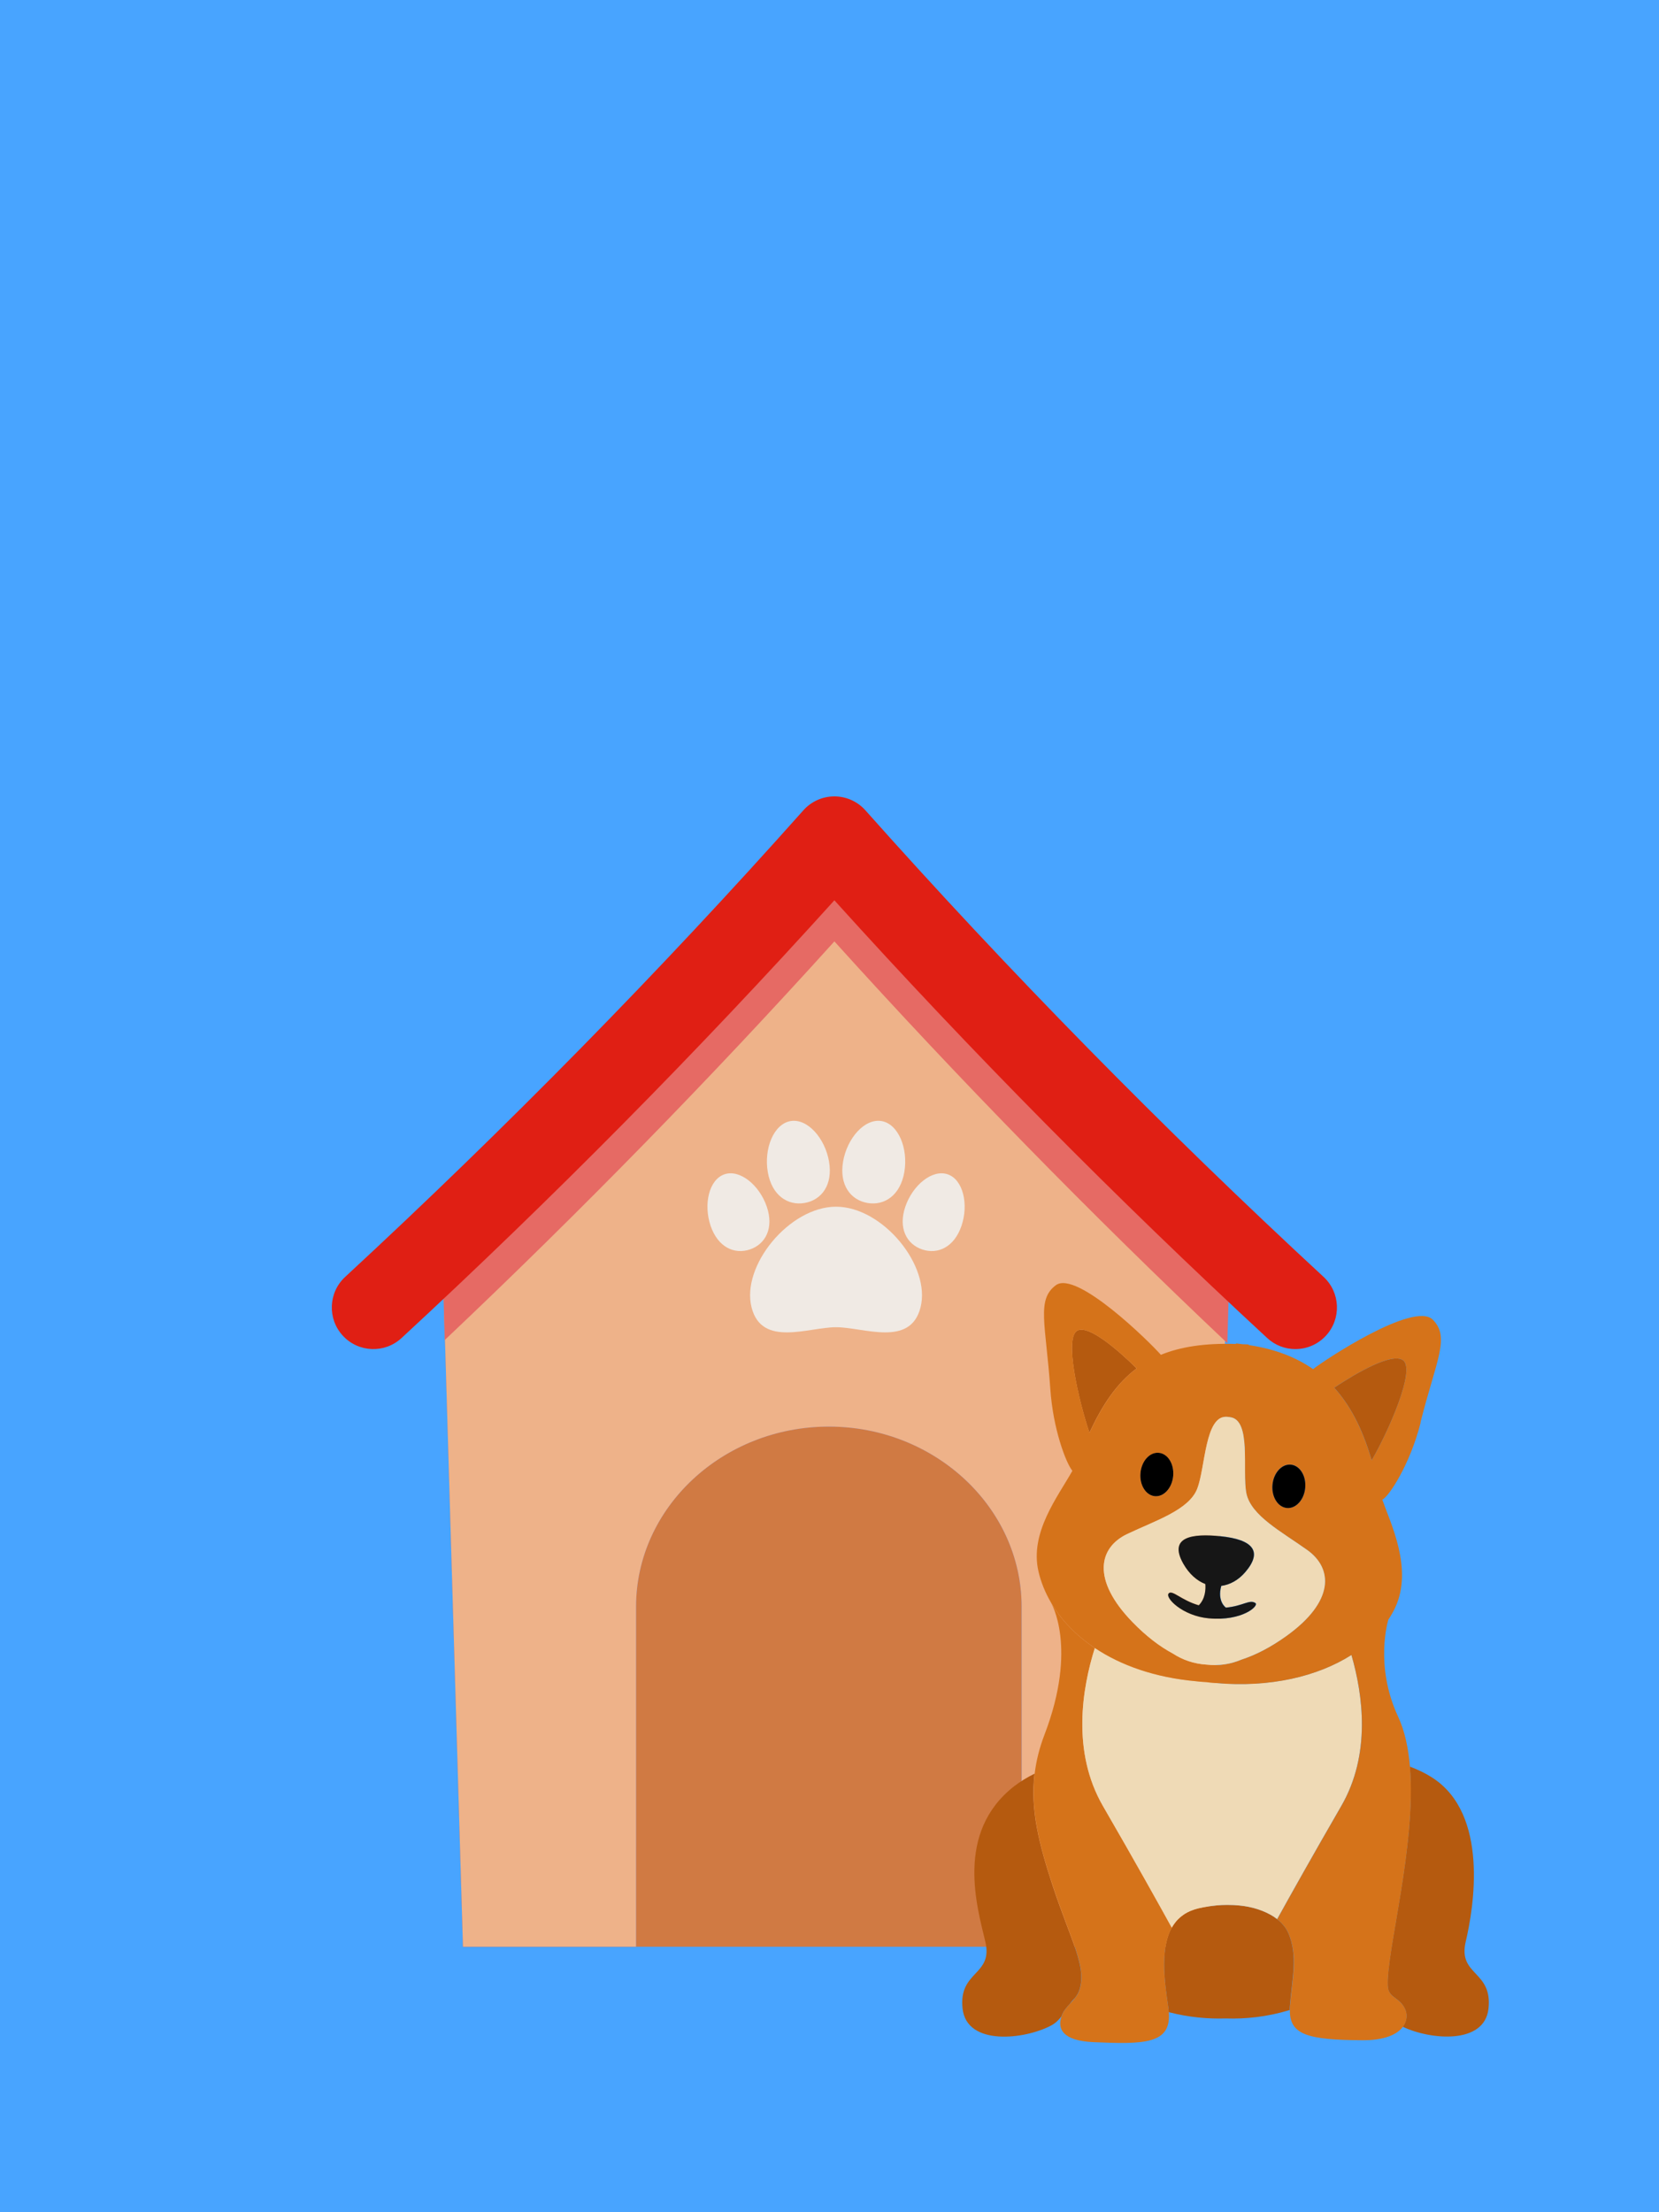 <svg width="150" height="200" viewBox="0 0 150 200" fill="none" xmlns="http://www.w3.org/2000/svg">
<rect width="150" height="200" fill="#48A4FF"/>
<path d="M110.694 113.168L75.347 78L40 113.168L41.859 176H109.14L111 113.168H110.694Z" fill="#D07A43"/>
<path d="M110.694 113.168L75.347 78L40 113.168L41.859 176H57.51V145.251C57.51 136.299 65.353 128.974 74.939 128.974C84.525 128.974 92.368 136.299 92.368 145.251V176H109.141L111 113.168H110.694Z" fill="url(#paint0_linear_10888_18180)"/>
<path d="M111 113.167L110.838 118.653L109.141 175.999H92.368V145.251C92.368 140.775 90.407 136.706 87.248 133.756C84.088 130.806 79.731 128.975 74.939 128.975C65.353 128.975 57.51 136.299 57.51 145.252V176H41.859L40.154 118.39L40 113.169L75.347 78L110.693 113.167H111Z" fill="#EEB289"/>
<path d="M111.136 115.546L110.973 121.436C98.609 109.748 86.691 97.563 75.442 85.108C64.283 97.464 52.467 109.552 40.209 121.153L40.055 115.547L75.442 77.791L110.828 115.546H111.136Z" fill="#E66A64"/>
<path d="M117.124 121.967C116.213 121.967 115.299 121.637 114.577 120.969C100.907 108.329 87.757 95.03 75.441 81.393C63.124 95.03 49.974 108.329 36.305 120.969C34.781 122.378 32.404 122.283 30.997 120.757C29.589 119.231 29.684 116.851 31.208 115.441C45.742 102.001 59.681 87.809 72.637 73.258C73.349 72.457 74.369 72 75.441 72C76.512 72 77.532 72.457 78.245 73.258C91.201 87.809 105.139 102.001 119.673 115.44C121.197 116.85 121.292 119.23 119.885 120.756C119.145 121.559 118.136 121.966 117.124 121.966V121.967Z" fill="#E01F14"/>
<path d="M75.592 109.094C79.808 109.094 84.205 114.449 83.225 118.221C82.29 121.823 78.094 119.99 75.592 119.99C73.09 119.99 68.894 121.823 67.959 118.221C66.979 114.449 71.376 109.094 75.592 109.094Z" fill="#F0EAE4"/>
<path d="M69.421 105.967C69.057 103.855 69.947 101.618 71.476 101.354C73.004 101.09 74.593 102.897 74.957 105.009C75.322 107.121 74.282 108.492 72.753 108.756C71.225 109.02 69.786 108.078 69.421 105.967Z" fill="#F0EAE4"/>
<path d="M64.251 110.825C63.592 108.888 64.098 106.644 65.501 106.166C66.904 105.687 68.671 107.155 69.33 109.093C69.989 111.03 69.213 112.48 67.81 112.957C66.407 113.436 64.909 112.762 64.251 110.825Z" fill="#F0EAE4"/>
<path d="M81.766 105.967C82.13 103.855 81.239 101.618 79.711 101.354C78.182 101.09 76.594 102.897 76.229 105.009C75.865 107.121 76.905 108.492 78.433 108.756C79.962 109.02 81.401 108.078 81.766 105.967Z" fill="#F0EAE4"/>
<path d="M86.934 110.825C87.593 108.888 87.088 106.644 85.684 106.166C84.282 105.687 82.514 107.155 81.855 109.093C81.196 111.03 81.972 112.48 83.375 112.957C84.778 113.436 86.276 112.762 86.934 110.825Z" fill="#F0EAE4"/>
<path d="M132.526 175.535C133.251 172.457 134.658 164.029 129.501 160.711C128.902 160.322 128.214 159.992 127.471 159.711C128.07 166.826 125.327 176.464 125.47 179.53C125.518 180.626 126.447 180.507 126.992 181.537C127.255 182.034 127.249 182.681 126.83 183.232C129.292 184.412 134.239 184.891 134.586 181.573C134.952 178.141 131.795 178.62 132.526 175.535Z" fill="#B55A0F"/>
<path d="M96.751 181.135C96.882 180.956 97.026 180.782 97.188 180.632C97.338 180.44 97.469 180.237 97.553 180.015C98.338 177.871 96.823 175.487 95.169 170.456C93.948 166.724 93.145 163.616 93.54 160.352C92.875 160.681 92.252 161.058 91.695 161.49C86.317 165.682 88.359 172.462 89.09 175.541C89.815 178.62 86.664 178.146 87.03 181.578C87.395 185.01 92.666 184.382 95.032 183.124C95.439 182.908 95.732 182.615 95.972 182.297C96.002 182.207 96.038 182.112 96.086 182.022C96.236 181.704 96.487 181.429 96.751 181.147V181.135Z" fill="#B55A0F"/>
<path d="M116.504 174.809C116.3 174.312 115.941 173.869 115.468 173.498C115.288 173.354 115.09 173.222 114.875 173.102C114.857 173.09 114.833 173.078 114.815 173.072C114.39 172.839 113.911 172.647 113.377 172.503C113.342 172.491 113.3 172.485 113.264 172.473C113.006 172.408 112.737 172.354 112.455 172.312C112.455 172.312 112.449 172.312 112.443 172.312C112.162 172.27 111.868 172.246 111.575 172.228C111.515 172.228 111.455 172.228 111.401 172.222C111.107 172.21 110.814 172.21 110.502 172.222C110.497 172.222 110.491 172.222 110.479 172.222C110.173 172.24 109.856 172.27 109.532 172.312C109.46 172.324 109.382 172.33 109.311 172.342C108.987 172.39 108.664 172.449 108.334 172.527C108.119 172.575 107.921 172.647 107.735 172.719C107.693 172.737 107.651 172.749 107.61 172.767C107.442 172.839 107.286 172.923 107.136 173.012C107.088 173.042 107.047 173.072 107.005 173.102C106.897 173.18 106.789 173.258 106.693 173.342C106.633 173.396 106.573 173.456 106.513 173.51C106.436 173.587 106.364 173.665 106.298 173.749C106.244 173.815 106.196 173.875 106.148 173.947C104.812 175.852 105.28 179.11 105.639 181.536C105.657 181.673 105.663 181.793 105.675 181.913C107.496 182.386 109.227 182.53 110.808 182.482C112.587 182.542 114.551 182.35 116.612 181.721C116.612 181.601 116.612 181.488 116.624 181.356C116.827 178.804 117.361 176.87 116.504 174.797V174.809Z" fill="#B55A0F"/>
<path d="M106.153 173.958C106.081 174.06 106.016 174.168 105.95 174.281C104.758 172.119 102.613 168.268 99.727 163.285C96.864 158.343 97.852 152.605 98.99 148.994C97.253 147.832 95.917 146.424 95.019 144.879C95.019 144.879 97.475 148.91 94.438 156.828C93.971 158.044 93.689 159.206 93.551 160.35C93.156 163.62 93.953 166.729 95.18 170.454C96.834 175.485 98.343 177.875 97.564 180.013C97.481 180.241 97.349 180.439 97.199 180.63C97.061 180.804 96.912 180.966 96.762 181.134C96.504 181.415 96.247 181.691 96.097 182.008C96.055 182.098 96.019 182.194 95.983 182.284C95.582 183.422 96.073 184.5 98.864 184.625C103.41 184.823 105.914 184.823 105.68 181.924C105.668 181.798 105.662 181.679 105.644 181.547C105.285 179.121 104.818 175.869 106.153 173.958Z" fill="#D5731A"/>
<path d="M109.897 152.151C109.897 152.151 109.562 152.139 109.035 152.067C108.508 152.043 108.172 151.995 108.172 151.995C104.411 151.66 101.332 150.552 98.991 148.988C97.853 152.594 96.87 158.338 99.727 163.279C102.614 168.263 104.758 172.114 105.95 174.276C106.01 174.168 106.082 174.06 106.154 173.953C106.202 173.887 106.25 173.821 106.304 173.755C106.37 173.671 106.442 173.593 106.519 173.515C106.579 173.456 106.639 173.402 106.699 173.348C106.795 173.264 106.903 173.18 107.011 173.108C107.052 173.078 107.1 173.048 107.142 173.018C107.292 172.928 107.448 172.845 107.615 172.773C107.657 172.755 107.699 172.743 107.741 172.725C107.927 172.653 108.125 172.581 108.34 172.533C108.67 172.455 108.999 172.395 109.316 172.347C109.388 172.335 109.466 172.323 109.538 172.317C109.856 172.276 110.173 172.24 110.484 172.228C110.49 172.228 110.496 172.228 110.508 172.228C110.814 172.216 111.113 172.216 111.407 172.228C111.467 172.228 111.527 172.228 111.581 172.234C111.88 172.252 112.174 172.276 112.449 172.317C112.449 172.317 112.455 172.317 112.461 172.317C112.743 172.359 113.006 172.413 113.27 172.479C113.306 172.491 113.347 172.497 113.383 172.509C113.91 172.653 114.396 172.845 114.821 173.078C114.839 173.09 114.863 173.102 114.881 173.108C115.096 173.228 115.294 173.36 115.474 173.503C116.72 171.251 118.702 167.718 121.266 163.279C123.967 158.613 123.236 153.241 122.188 149.617C119.163 151.54 114.869 152.594 109.897 152.151Z" fill="#EFDAB6"/>
<path d="M102.771 123.712C101.046 122.011 98.446 119.771 97.416 120.292C96.206 120.909 97.494 126.527 98.5 129.527C99.656 127.042 100.944 125.077 102.771 123.712Z" fill="#B55A0F"/>
<path d="M126.856 122.976C125.874 122.257 122.681 124.09 120.633 125.456C122.352 127.354 123.34 129.702 124.023 132.026C125.568 129.349 128.012 123.827 126.856 122.976Z" fill="#B55A0F"/>
<path d="M128.435 128.594C129.873 122.916 131.131 120.916 129.555 119.316C127.86 117.591 119.703 122.994 118.726 123.779C117.229 122.736 115.336 121.964 112.91 121.604C112.898 121.574 112.892 121.55 112.892 121.55C112.701 121.532 112.521 121.538 112.329 121.526C112.138 121.503 111.964 121.473 111.772 121.455C111.772 121.455 111.76 121.479 111.742 121.503C108.927 121.419 106.735 121.76 104.962 122.485C103.968 121.347 97.338 114.812 95.469 116.19C93.696 117.496 94.558 119.7 94.966 125.581C95.211 129.193 96.379 132.26 96.96 132.972C95.631 135.332 93.085 138.567 93.894 142.065C94.115 143.029 94.499 143.975 95.026 144.88C95.924 146.425 97.254 147.832 98.997 148.994C101.339 150.558 104.417 151.666 108.179 152.001C108.179 152.001 108.514 152.049 109.041 152.073C109.562 152.145 109.904 152.157 109.904 152.157C114.875 152.6 119.169 151.546 122.194 149.623C123.242 153.247 123.973 158.62 121.272 163.285C118.708 167.718 116.726 171.258 115.48 173.51C115.953 173.881 116.306 174.324 116.516 174.821C117.373 176.894 116.84 178.828 116.636 181.38C116.624 181.506 116.624 181.625 116.624 181.745C116.606 183.979 118.289 184.423 123.188 184.452C125.207 184.464 126.333 183.919 126.842 183.243C127.261 182.686 127.267 182.045 127.004 181.548C126.459 180.517 125.536 180.637 125.482 179.541C125.339 176.474 128.076 166.837 127.483 159.722C127.339 158.039 127.016 156.493 126.417 155.212C124.243 150.546 125.524 146.455 125.524 146.455H125.512C125.752 146.09 125.974 145.718 126.153 145.329C127.77 141.825 125.752 137.77 124.979 135.572C124.979 135.572 124.991 135.572 124.997 135.572C125.596 135.284 127.507 132.35 128.447 128.618L128.435 128.594ZM115.055 134.236C115.151 133.152 115.893 132.338 116.708 132.409C117.522 132.481 118.109 133.416 118.013 134.5C117.918 135.584 117.175 136.404 116.36 136.327C115.546 136.255 114.959 135.32 115.055 134.236ZM103.118 133.176C103.213 132.092 103.956 131.277 104.771 131.349C105.585 131.421 106.172 132.356 106.076 133.44C105.981 134.524 105.238 135.344 104.423 135.272C103.609 135.201 103.022 134.266 103.118 133.182V133.176ZM98.506 129.528C97.499 126.534 96.212 120.91 97.421 120.293C98.446 119.772 101.045 122.012 102.776 123.713C100.949 125.078 99.668 127.043 98.506 129.528ZM116.306 147.904C114.863 148.941 113.503 149.635 112.234 150.043C111.275 150.45 110.215 150.624 109.071 150.492C107.927 150.42 106.909 150.061 106.04 149.492C104.866 148.863 103.645 147.94 102.405 146.665C98.655 142.807 99.35 139.902 101.914 138.686C104.477 137.465 107.496 136.518 108.245 134.59C108.987 132.679 108.927 127.935 110.934 128.091C110.934 128.091 110.94 128.091 110.946 128.091L111.06 128.103L111.173 128.115C111.173 128.115 111.179 128.121 111.185 128.121C113.186 128.319 112.293 132.978 112.683 134.991C113.078 137.021 115.881 138.483 118.193 140.136C120.505 141.789 120.679 144.766 116.306 147.904ZM124.021 132.026C123.332 129.702 122.35 127.354 120.631 125.456C122.685 124.09 125.878 122.257 126.854 122.976C128.01 123.82 125.566 129.349 124.021 132.026Z" fill="#D5731A"/>
<path d="M102.413 146.663C103.653 147.939 104.868 148.861 106.048 149.49C106.917 150.059 107.935 150.419 109.079 150.491C110.217 150.622 111.283 150.449 112.242 150.041C113.511 149.628 114.871 148.939 116.314 147.903C120.687 144.765 120.513 141.788 118.201 140.135C115.889 138.482 113.092 137.02 112.691 134.99C112.295 132.977 113.188 128.317 111.193 128.12C111.193 128.12 111.187 128.114 111.181 128.114L111.068 128.102L110.954 128.09C110.954 128.09 110.948 128.09 110.942 128.09C108.941 127.934 109.001 132.672 108.252 134.588C107.504 136.517 104.491 137.463 101.922 138.685C99.358 139.907 98.657 142.806 102.413 146.663ZM105.695 144.034C106.036 143.722 106.827 144.663 108.402 145.124C108.995 144.537 109.031 143.68 108.995 143.201C108.241 142.914 107.54 142.309 107.007 141.368C105.611 138.907 107.845 138.625 110.379 138.883C113.278 139.182 114.218 140.242 112.601 142.129C111.978 142.854 111.211 143.267 110.433 143.369C110.043 144.794 110.852 145.334 110.852 145.334C112.403 145.19 112.996 144.561 113.517 144.92C113.877 145.166 112.343 146.579 109.325 146.304C106.923 146.088 105.294 144.405 105.707 144.034H105.695Z" fill="#EFDAB6"/>
<path d="M103.116 133.177C103.02 134.261 103.607 135.195 104.421 135.267C105.236 135.339 105.979 134.519 106.075 133.435C106.17 132.35 105.589 131.416 104.769 131.344C103.948 131.272 103.212 132.093 103.116 133.171V133.177Z" fill="black"/>
<path d="M116.359 136.332C117.174 136.404 117.916 135.583 118.012 134.505C118.108 133.421 117.521 132.486 116.706 132.415C115.892 132.343 115.149 133.163 115.053 134.241C114.957 135.325 115.544 136.26 116.359 136.332Z" fill="black"/>
<path d="M109.309 146.311C112.328 146.581 113.861 145.167 113.502 144.927C112.981 144.574 112.388 145.203 110.837 145.341C110.837 145.341 110.028 144.802 110.418 143.376C111.202 143.274 111.963 142.861 112.586 142.136C114.203 140.25 113.269 139.189 110.364 138.89C107.83 138.626 105.602 138.914 106.991 141.376C107.525 142.31 108.225 142.915 108.98 143.208C109.022 143.688 108.98 144.538 108.387 145.131C106.812 144.676 106.021 143.735 105.68 144.041C105.272 144.412 106.896 146.095 109.297 146.311H109.309Z" fill="#161616"/>
<defs>
<linearGradient id="paint0_linear_10888_18180" x1="41.826" y1="111.334" x2="104.534" y2="178.481" gradientUnits="userSpaceOnUse">
<stop stop-color="#7F8DD4"/>
<stop offset="1" stop-color="#4C5ABD"/>
</linearGradient>
</defs>
</svg>
